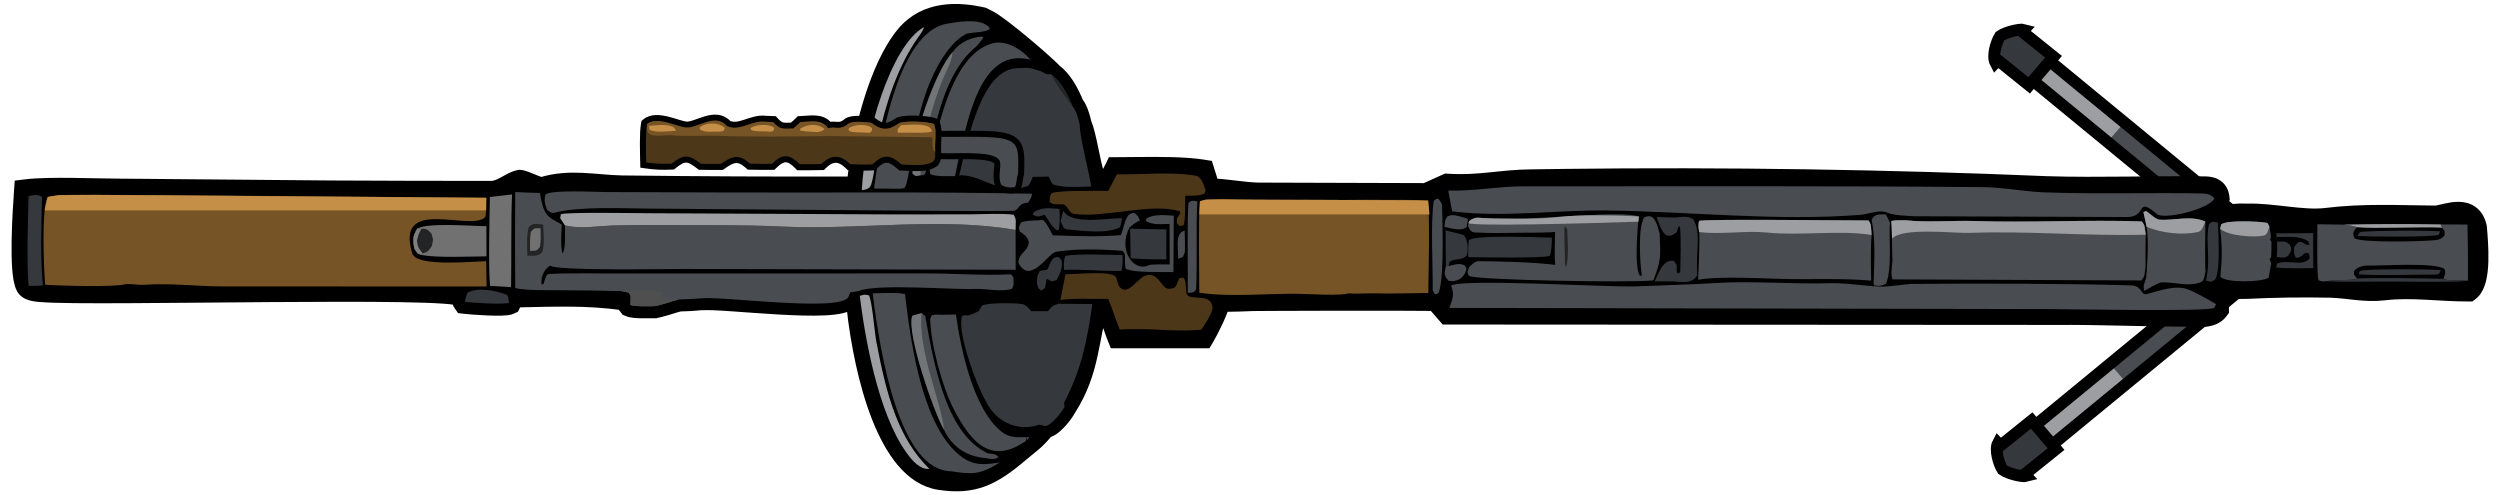 <svg width="212" height="42" viewBox="0 0 212 42" fill="none" xmlns="http://www.w3.org/2000/svg">
<path d="M174.21 5.244L194.648 22.051L193.222 23.715L172.658 6.803" fill="#9C9EA1"/>
<path d="M180.172 10.343L194.228 21.902L192.581 23.824L178.522 12.262" fill="#494D51"/>
<path d="M173.957 5.294L194.394 22.102L192.97 23.763L172.406 6.851" stroke="black" stroke-linejoin="round"/>
<path d="M172.071 7.236L174.138 4.812L171.481 2.676L171.625 2.521C171.351 2.442 170.121 2.692 169.6 3.066C169.254 3.623 168.931 4.786 169.213 5.316L169.418 5.102L172.071 7.236Z" fill="#35383D" stroke="black"/>
<path d="M174.426 37.651L194.863 20.843L193.437 19.179L172.873 36.091" fill="#9C9EA1"/>
<path d="M180.388 32.551L194.444 20.992L192.797 19.07L178.738 30.632" fill="#494D51"/>
<path d="M174.172 37.6L194.61 20.792L193.186 19.131L172.622 36.043" stroke="black" stroke-linejoin="round"/>
<path d="M172.287 35.658L174.353 38.082L171.697 40.218L171.841 40.373C171.566 40.452 170.336 40.202 169.816 39.828C169.47 39.271 169.147 38.108 169.429 37.578L169.633 37.792L172.287 35.658Z" fill="#35383D" stroke="black"/>
<path d="M122.806 27.01L122.574 27.01L122.422 26.835L121.57 25.858C120.496 25.838 116.89 25.833 113.409 25.838C111.526 25.841 109.686 25.847 108.314 25.854C107.629 25.857 107.06 25.86 106.663 25.863C106.465 25.865 106.31 25.867 106.205 25.869C106.177 25.87 106.152 25.871 106.132 25.871L106.052 25.874C105.227 25.912 104.714 25.92 104.322 25.924C104.094 25.926 103.913 25.928 103.738 25.933C103.709 26.03 103.675 26.133 103.637 26.238C103.531 26.525 103.39 26.854 103.241 27.176C102.945 27.817 102.601 28.47 102.418 28.774L102.27 29.021L94.542 29.021L94.413 28.701C94.303 28.427 94.121 27.91 93.947 27.411C93.813 27.026 93.681 26.65 93.582 26.379C93.502 26.351 93.435 26.326 93.37 26.298C93.023 27.612 92.856 28.827 92.559 30.156C92.23 31.629 91.756 33.133 90.719 34.748C90.547 35.077 90.205 35.535 89.855 35.901C89.672 36.09 89.468 36.276 89.265 36.41C89.163 36.477 89.047 36.543 88.922 36.585C88.891 36.596 88.857 36.605 88.821 36.613C87.953 37.66 87.561 37.852 86.704 38.584C85.497 39.617 84.461 40.354 83.35 40.766C82.223 41.183 81.061 41.252 79.625 41.031C78.398 40.843 77.372 40.123 76.525 39.122C75.68 38.123 74.989 36.815 74.424 35.378C73.294 32.503 72.632 29.012 72.308 26.16L72.309 26.16C72.282 25.928 72.259 25.775 72.234 25.672C72.224 25.673 72.212 25.674 72.199 25.676C72.115 25.753 72.023 25.814 71.934 25.86C71.769 25.947 71.578 26.01 71.381 26.058C70.986 26.154 70.488 26.207 69.939 26.235C68.838 26.289 67.438 26.241 66.03 26.16C64.622 26.08 63.176 25.965 61.999 25.885C61.407 25.845 60.883 25.812 60.457 25.797C60.021 25.781 59.721 25.785 59.56 25.805L59.56 25.806C59.437 25.821 58.98 25.848 58.559 25.869C58.212 25.887 57.834 25.901 57.642 25.903C57.401 25.961 56.999 26.092 56.558 26.226C56.337 26.293 56.11 26.358 55.914 26.404C55.76 26.441 55.557 26.481 55.383 26.475L55.382 26.477C55.197 26.476 54.763 26.488 54.375 26.481C54.175 26.477 53.967 26.467 53.781 26.447C53.612 26.429 53.403 26.397 53.236 26.322L53.121 26.271L53.043 26.17C53.024 26.146 52.921 26.014 52.821 25.887C52.798 25.857 52.775 25.826 52.753 25.798C49.828 25.365 46.832 25.499 43.822 25.559C43.819 25.562 43.816 25.566 43.812 25.57C43.788 25.597 43.762 25.634 43.731 25.686L43.624 25.889L43.546 26.048L43.386 26.124C43.251 26.188 43.087 26.213 42.967 26.228C42.828 26.244 42.667 26.253 42.496 26.257C42.154 26.266 41.74 26.257 41.329 26.24C40.509 26.206 39.663 26.138 39.353 26.1L39.13 26.071L39 25.887C38.986 25.867 38.985 25.866 38.972 25.848C38.962 25.834 38.938 25.801 38.916 25.756C38.898 25.72 38.885 25.685 38.882 25.677C38.877 25.663 38.871 25.647 38.861 25.622L38.862 25.621C38.821 25.514 38.79 25.436 38.763 25.372C38.725 25.364 38.676 25.355 38.616 25.345C38.385 25.306 38.044 25.271 37.6 25.24C36.714 25.179 35.464 25.138 33.956 25.113C30.942 25.064 26.925 25.078 22.785 25.108C14.533 25.168 5.742 25.295 3.571 25.112C3.453 25.103 3.133 25.09 2.84 25.031C2.689 25.001 2.516 24.954 2.356 24.875C2.218 24.807 2.059 24.7 1.942 24.531L1.896 24.455C1.781 24.246 1.708 23.979 1.657 23.709C1.605 23.43 1.568 23.105 1.542 22.755C1.491 22.055 1.482 21.22 1.496 20.382C1.524 18.704 1.642 16.972 1.699 16.188L1.729 15.771L2.144 15.719C3.145 15.592 4.671 15.578 6.172 15.595C7.699 15.612 9.191 15.658 10.212 15.659L10.216 15.659L28.107 15.815C32.611 15.837 37.145 15.852 41.65 15.85C41.986 15.85 42.312 15.711 42.7 15.5C42.877 15.404 43.096 15.276 43.292 15.178C43.496 15.075 43.728 14.975 43.977 14.925L44.042 14.912L44.106 14.916C44.293 14.927 44.514 15.005 44.679 15.066C44.862 15.136 45.076 15.226 45.265 15.304C45.463 15.385 45.639 15.454 45.78 15.498C45.843 15.517 45.887 15.527 45.916 15.532C47.128 15.162 48.27 15.117 49.379 15.167C49.939 15.192 50.501 15.242 51.052 15.287C51.607 15.333 52.159 15.375 52.722 15.387C59.259 15.468 65.796 15.497 72.333 15.478C72.556 13.396 73.01 11.017 73.673 8.809C74.382 6.447 75.344 4.225 76.55 2.781C78.446 0.511 81.305 0.665 83.371 1.13L83.434 1.144L83.49 1.172L83.855 1.358C84.141 1.488 84.576 1.789 85.038 2.135C85.536 2.508 86.121 2.976 86.702 3.457C87.713 4.295 88.739 5.195 89.285 5.724L89.503 5.942L89.538 5.98C89.963 6.288 90.324 6.74 90.623 7.218C90.921 7.694 91.177 8.226 91.386 8.736C91.478 8.84 91.546 8.958 91.596 9.053C91.672 9.2 91.739 9.367 91.797 9.529C91.904 9.832 91.991 10.157 92.043 10.389C92.278 10.969 92.454 11.78 92.614 12.55C92.784 13.366 92.939 14.152 93.129 14.737C93.225 15.032 93.316 15.233 93.397 15.349C93.403 15.357 93.411 15.362 93.416 15.368C93.451 15.341 93.504 15.294 93.572 15.212C93.743 15.007 93.957 14.662 94.218 14.126L94.357 13.839L94.677 13.839L96.411 13.825C98.299 13.806 100.53 13.797 102.063 14.047L102.374 14.098L102.468 14.398L102.862 15.648C103.384 15.66 103.987 15.729 104.573 15.799C105.34 15.891 106.097 15.986 106.742 15.994L120.852 16.038L122.522 15.283L122.639 15.231L122.766 15.239C124.094 15.327 125.209 15.24 126.335 15.127C127.455 15.015 128.605 14.874 129.949 14.87L132.676 14.833C146.311 14.672 159.948 14.878 173.579 15.45C175.8 15.52 178.03 15.507 180.27 15.486C182.508 15.464 184.758 15.433 187.001 15.469C187.226 15.473 187.579 15.495 187.896 15.672C188.253 15.872 188.496 16.227 188.549 16.736L188.562 16.858L188.517 16.974C188.349 17.402 188.149 17.715 187.911 17.954C188.091 17.949 188.26 17.937 188.428 17.918C188.984 17.856 189.613 17.733 190.51 17.779C191.599 17.738 192.825 17.896 193.976 18.024C195.161 18.157 196.271 18.259 197.214 18.144C200.44 17.747 203.445 17.919 206.592 17.944C206.833 17.899 207.083 17.831 207.424 17.757C207.754 17.685 208.135 17.617 208.51 17.624C208.888 17.631 209.3 17.715 209.654 17.983C210.014 18.256 210.252 18.669 210.371 19.212L210.379 19.246L210.381 19.28C210.434 19.935 210.537 21.088 210.503 22.171C210.486 22.712 210.434 23.259 210.315 23.73C210.216 24.126 210.052 24.54 209.759 24.831L209.625 24.948L209.489 25.053L209.318 25.054C208.122 25.059 206.891 24.965 205.709 24.906C204.514 24.847 203.349 24.823 202.219 24.956C201.356 25.058 200.585 25.012 199.848 24.938C199.098 24.862 198.419 24.764 197.658 24.736C195.27 24.686 192.882 24.719 190.495 24.836L190.488 24.837C189.514 24.871 188.831 24.765 188.267 24.733C188.124 24.726 187.98 24.721 187.83 24.724C188.05 24.929 188.247 25.199 188.437 25.557L188.495 25.665L188.497 25.788L188.504 26.19L188.507 26.36L188.405 26.499C188.02 27.023 187.406 27.168 186.924 27.21C186.691 27.23 186.435 27.229 186.206 27.222L185.654 27.201C181.816 27.186 178.083 27.017 174.277 27.043L174.273 27.043L122.806 27.01Z" fill="black" stroke="black" stroke-width="1.02"/>
<path d="M80.579 1.968C81.579 1.782 82.536 1.742 83.124 1.894C83.712 2.047 83.956 2.406 83.956 2.406C83.608 2.822 82.287 2.686 81.882 2.9C80.47 3.648 79.272 5.778 78.591 7.663C78.234 8.668 77.935 9.721 77.698 10.808C77.564 11.412 77 15.691 76.73 15.907C76.57 16.034 76.124 16.006 75.936 16.005L74.12 15.984C74.796 10.72 76.493 2.326 80.579 1.968Z" fill="#494D51"/>
<path d="M78.146 26.554C78.194 26.578 78.46 26.793 78.466 26.829C79.287 31.593 80.4 36.837 83.76 38.444C84.163 38.507 84.388 38.44 84.686 38.774C84.277 39.004 84.014 38.918 83.589 38.85C82.296 38.736 80.855 38.161 80.046 36.437C79.275 35.155 76.842 28.285 77.356 26.785C77.62 26.702 77.878 26.621 78.146 26.554Z" fill="#494D51"/>
<path d="M86.123 19.501L86.129 22.873L57.935 22.807C56.697 22.802 47.251 22.987 46.661 22.53C46.237 22.726 45.826 23.407 45.921 24.117L46.084 24.096C46.2 23.759 46.307 23.246 46.522 23.234C48.721 23.12 51.302 23.221 53.465 23.188L78.481 23.187C80.729 23.169 83.567 23.392 85.718 23.259L85.925 23.492C85.95 24.133 86.014 24.058 85.823 24.489C84.912 24.786 83.603 24.464 82.738 24.5C80.747 24.583 74.443 24.037 72.845 24.669C72.554 24.739 72.409 24.768 72.115 24.774L71.941 25.199C71.195 26.479 61.15 25.092 59.496 25.299C59.298 25.324 57.767 25.404 57.568 25.396C57.049 25.512 55.727 26.002 55.383 25.967C54.957 25.966 53.794 26.013 53.445 25.857C53.475 25.176 53.551 25.206 53.339 24.822L52.706 24.688C50.9 24.641 49.094 24.615 47.29 24.61C46.346 24.604 44.572 24.644 43.691 24.425C43.668 21.711 43.668 18.997 43.692 16.283C44.378 16.311 45.097 16.358 45.78 16.364C46.122 18.352 46.42 18.362 47.636 19.039C47.606 19.827 47.515 20.794 47.699 21.502C47.984 21.187 47.911 19.672 47.904 19.114C49.248 19.43 50.496 19.186 51.855 19.126C53.271 19.081 54.687 19.067 56.103 19.085C59.526 19.1 62.993 19.055 66.413 19.216C72.811 19.518 79.778 18.388 86.123 19.501Z" fill="#494D51"/>
<path d="M57.568 25.396C57.049 25.512 55.727 26.002 55.383 25.967C54.957 25.967 53.794 26.013 53.445 25.857C53.475 25.176 53.551 25.206 53.339 24.822L52.706 24.688C53.726 24.63 55.162 24.534 56.153 24.777L56.261 24.791C56.141 24.875 56.132 24.941 56.06 25.116C56.291 25.443 57.201 25.382 57.568 25.396Z" fill="#4F4F4F"/>
<path d="M46.062 19.05C46.089 19.711 46.205 20.904 45.963 21.398C45.633 21.78 45.143 21.681 44.716 21.676C44.71 20.991 44.623 19.714 44.87 19.227C45.21 18.861 45.638 19 46.062 19.05Z" fill="#232425"/>
<path d="M45.837 19.35C45.854 19.996 45.877 20.316 45.787 20.944C45.439 21.356 45.47 21.228 44.955 21.283C44.939 20.628 44.917 20.31 45.012 19.674C45.346 19.255 45.316 19.389 45.837 19.35Z" fill="#717171"/>
<path d="M92.54 15.817C91.555 15.825 90.298 15.966 89.33 15.654C89.222 15.619 89.004 15.141 88.931 14.978L87.586 15.003C87.225 15.764 87.36 15.718 86.827 15.874C84.727 16.49 83.178 14.783 81.346 14.866C82.138 11.417 83.293 5.951 86.211 5.784C87.154 5.773 87.007 5.647 88.031 5.965C88.369 5.999 88.651 6.397 89.121 6.281L89.188 6.355C89.926 6.86 90.537 7.982 90.953 9.026C91.211 9.228 91.463 10.114 91.556 10.547C91.565 11.614 92.311 14.416 92.54 15.817Z" fill="#35383D"/>
<path d="M89.188 6.355C89.926 6.86 90.537 7.982 90.953 9.026C90.636 8.663 89.317 6.845 89.188 6.355Z" fill="#232425"/>
<path d="M90.353 23.25C91.169 23.295 94.055 22.916 94.603 23.46C94.711 23.569 94.776 24.14 94.951 24.345C95.65 25.158 96.516 23.511 97.166 23.36C97.968 23.175 98.15 23.651 98.725 24.297C98.944 24.543 99.219 24.507 99.47 24.441C99.781 24.358 99.824 23.982 99.997 23.593L100.314 23.531C100.733 23.849 100.413 24.887 100.764 25.093C101.354 25.439 102.794 24.886 102.824 26.173C102.637 26.867 102.229 27.406 101.88 27.946C99.523 28.202 97.455 27.759 94.951 27.946C94.603 27.104 94.305 26.105 93.973 25.343L92.901 25.344L92.572 25.343C91.761 25.318 90.745 25.337 89.92 25.433L90.353 23.25Z" fill="#4D3719"/>
<path d="M47.904 19.114C47.769 18.913 47.636 18.71 47.503 18.505L47.561 18.169C47.854 17.972 54.31 18.081 55.004 18.081L75.855 18.182L82.323 18.175C83.345 18.169 85.024 18.071 85.963 18.212C86.219 18.675 86.129 18.748 86.123 19.501C79.778 18.388 72.811 19.518 66.413 19.217C62.993 19.055 59.526 19.101 56.103 19.085C54.687 19.067 53.272 19.081 51.855 19.126C50.496 19.186 49.248 19.43 47.904 19.114Z" fill="#9C9EA1"/>
<path d="M43.167 25.663C42.741 25.865 39.998 25.665 39.416 25.593C39.48 25.277 39.531 25.134 39.626 24.843C40.497 24.304 42.096 24.646 43.004 25.01C43.122 25.254 43.121 25.358 43.167 25.663Z" fill="#35383D"/>
<path d="M41.228 22.149L41.261 24.293L18.984 24.287C16.647 24.297 14.525 23.984 12.197 24.151C11.68 24.188 11.11 24.033 10.599 24.105C9.771 24.367 4.857 24.228 3.83 24.145C3.824 24.064 3.818 23.984 3.812 23.904C3.712 22.518 3.512 17.736 4.035 16.72C4.836 16.463 6.762 16.523 7.656 16.525L13.479 16.539L41.243 16.77C41.244 17.012 41.237 18.312 41.14 18.414C39.918 19.684 33.463 16.567 34.962 21.496C35.321 22.677 40.286 22.151 41.228 22.149Z" fill="#775426"/>
<path d="M121.115 17.007C121.249 19.855 121.144 22.02 121.123 24.843C119.58 24.855 117.892 24.924 116.361 24.872C115.738 24.881 114.963 24.923 114.353 24.876C113.686 25.104 111.016 24.931 110.17 24.916C107.605 24.869 104.181 25.222 101.699 24.815C101.694 23.162 101.618 18.511 101.755 17.1C102.116 16.87 102.493 16.901 102.883 16.889L103.682 16.867C106.342 17.006 109.207 16.936 111.884 16.941L113.944 16.954L115.984 16.939L117.125 16.946C118.401 16.961 119.854 16.924 121.115 17.007Z" fill="#775426"/>
<path d="M187.924 25.792L187.764 26.109C187.177 26.45 175.226 26.205 173.609 26.21L122.912 26.11C123.187 25.263 123.35 25.039 123.058 24.22C123.968 23.603 136.591 24.381 138.766 24.285C140.326 24.216 143.575 24.127 145.457 24.002C148.394 23.806 152.085 24.109 155.116 24.018C156.558 23.975 157.978 24.246 159.396 24.302C160.305 24.338 161.426 24.077 162.393 24.072C168.494 24.042 174.597 24.029 180.696 24.199C181.705 24.226 181.515 25.075 182.031 24.942C183.019 24.689 184.181 24.246 185.216 24.444C185.814 24.559 187.311 25.43 187.924 25.792Z" fill="#494D51"/>
<path d="M122.812 16.164C125.007 16.212 127.06 15.801 129.159 15.802C142.138 15.805 155.12 15.756 168.099 15.868C170.017 15.884 171.979 16.315 173.901 16.329C178.209 16.467 182.51 16.322 186.815 16.407C187.138 16.415 187.544 16.497 187.777 16.84C187.267 17.771 183.484 18.652 182.903 18.152C181.098 16.6 182.126 18.407 180.383 18.404L162.307 18.337C161.625 18.29 160.515 18.284 159.9 17.977C159.245 17.789 158.446 18.167 157.75 18.221C150.606 18.767 143.47 17.944 136.339 17.849C131.93 17.791 127.609 18.466 123.143 17.924L122.812 16.164Z" fill="#494D51"/>
<path d="M181.96 19.901C181.938 20.837 181.93 21.64 181.946 22.576C181.83 23.351 181.916 23.358 181.598 23.782L160.49 23.692C160.298 23.233 160.43 22.785 160.483 22.101C160.448 21.706 160.45 20.689 160.443 20.245L160.41 19.22L160.378 18.744C160.72 18.649 161.305 18.68 161.669 18.68C163.181 18.872 165.763 18.687 167.367 18.74C172.071 18.896 176.928 18.619 181.62 18.775C181.916 19.12 181.844 19.197 181.96 19.901Z" fill="#494D51"/>
<path d="M161.669 18.68C163.181 18.872 165.763 18.687 167.367 18.74C172.071 18.896 176.928 18.619 181.62 18.775C181.916 19.12 181.844 19.197 181.96 19.901C177.03 20.036 171.972 19.564 167.03 19.75C165.744 19.798 161.293 19.253 160.443 20.245L160.41 19.22L160.378 18.744C160.72 18.649 161.305 18.68 161.669 18.68Z" fill="#9C9EA1"/>
<path d="M158.712 19.927C158.609 21.05 158.658 22.63 158.672 23.797C156.39 23.583 153.537 23.707 151.202 23.655C149.298 23.612 145.81 23.398 144.007 23.721C144.043 22.651 144.146 20.679 144.094 19.678C144.017 19.242 144.006 19.182 144.072 18.736C144.401 18.549 156.814 18.703 158.443 18.695C158.711 19.01 158.652 19.282 158.712 19.927Z" fill="#494D51"/>
<path d="M144.094 19.678C144.017 19.242 144.006 19.182 144.072 18.736C144.401 18.549 156.814 18.703 158.443 18.695C158.711 19.01 158.652 19.282 158.712 19.927C156.071 19.488 152.623 20.009 149.877 19.722C148.021 19.529 146.054 19.913 144.094 19.678Z" fill="#9C9EA1"/>
<path d="M140.739 19.808C140.821 21.864 140.866 22.035 140.2 23.776C138.542 23.987 125.187 23.763 124.594 23.4C124.497 23.341 124.479 23.18 124.437 23.038L124.577 22.665C124.785 22.439 125.115 22.143 125.364 22.146C127.469 22.173 129.815 22.219 131.891 22.46C131.8 21.73 131.856 20.456 131.874 19.666C131.394 19.729 130.651 19.715 130.15 19.73C128.604 19.716 127.001 19.806 125.451 19.726C124.982 19.701 124.696 19.798 124.487 19.128C124.557 18.783 124.504 18.836 124.677 18.662C124.822 18.515 125.208 18.411 125.359 18.436C126.445 18.617 127.922 18.5 128.914 18.527C130.608 18.573 137.711 17.847 138.948 18.359C138.877 19.426 138.564 22.586 139.056 23.375L139.231 23.377C139.058 22.306 138.887 19.211 139.433 18.435C140.263 18.055 140.462 18.822 140.739 19.808Z" fill="#494D51"/>
<path d="M132.898 19.416C132.934 20.13 133.064 22.11 132.788 22.643L132.713 22.394C132.715 21.272 132.615 20.307 132.683 19.169L132.898 19.416Z" fill="#232425"/>
<path d="M87.529 16.428C87.441 16.822 87.371 16.898 87.184 17.177C86.912 17.218 86.641 17.243 86.432 17.509C86.268 17.718 86.135 17.881 85.92 17.883C82.679 17.913 79.363 17.877 76.13 17.854L55.123 17.689C52.898 17.685 49.207 17.466 46.963 18.047C46.771 18.097 46.629 17.95 46.422 17.835C46.219 17.351 46.111 17.007 46.251 16.497C46.756 16.072 50.494 16.284 51.397 16.286L61.61 16.321C70.224 16.354 78.922 16.25 87.529 16.428Z" fill="#494D51"/>
<path d="M84.768 39.223C83.083 40.29 82.411 40.226 80.676 39.966C76.302 39.919 74.661 30.225 74.003 24.876C74.57 24.867 76.284 24.783 76.75 24.944C77.292 29.831 78.402 36.426 81.553 38.745C82.646 39.55 83.609 39.385 84.768 39.223Z" fill="#494D51"/>
<path d="M102.241 16.134L102.167 16.383C101.869 16.637 100.907 16.589 100.507 16.599C100.498 17.154 100.536 18.756 100.359 19.114C99.949 19.169 100.074 19.248 99.795 18.898C99.806 18.387 99.787 18.557 100.089 18.113L100.05 17.917C97.663 17.171 93.641 18.5 91.109 18.142C90.593 18.069 90.596 17.427 90.142 17.329C89.822 17.322 89.235 17.391 89.008 17.11C89.049 16.558 88.991 16.726 89.19 16.367C90.07 16.117 92.977 16.197 93.97 16.193C94.192 15.82 94.494 15.196 94.708 14.783C96.866 14.821 99.184 14.543 101.34 14.889C101.873 14.975 102 15.487 102.241 16.134Z" fill="#4D3719"/>
<path d="M81.059 26.669C81.558 30.192 82.671 34.676 84.799 36.501C85.66 37.239 86.353 37.049 87.28 37.07L87.097 37.322L87.012 37.038L87.016 37.382C84.269 39.27 82.537 38.002 80.796 34.539C79.936 32.824 78.926 29.248 78.881 27.044L79.017 26.729L79.36 26.675C79.86 26.713 80.544 26.675 81.059 26.669Z" fill="#494D51"/>
<path d="M87.377 5.061C83.161 4.002 82.048 9.827 80.986 14.932C80.47 14.931 79.303 14.996 78.874 14.759L78.841 14.437C79.54 10.095 80.966 4.463 84.232 3.659C85.254 3.408 86.571 4.093 87.377 5.061Z" fill="#494D51"/>
<path d="M187.015 18.789C187.008 19.331 186.969 22.609 187.03 22.993C186.95 23.358 186.914 23.785 186.69 23.892C185.665 24.38 184.313 23.886 183.279 23.944C183.065 23.956 182.05 24.545 181.833 24.669C181.725 24.162 181.809 24.189 182.001 23.543C182.1 22.25 182.226 20.506 182.032 19.232L181.761 17.986L181.994 17.891C182.339 18.13 182.811 18.615 183.148 18.634C184.382 18.704 185.82 18.242 187.015 18.789Z" fill="#494D51"/>
<path d="M187.016 18.789C186.805 19.259 186.733 19.6 186.346 19.683C185.038 19.963 183.282 19.759 182.033 19.232L181.761 17.986L181.994 17.891C182.339 18.13 182.811 18.615 183.149 18.634C184.383 18.704 185.821 18.242 187.016 18.789Z" fill="#9C9EA1"/>
<path d="M99.536 18.285L99.507 23.075C98.646 23.045 96.093 23.159 95.452 22.777C95.375 22.341 95.394 22.018 95.4 21.569C95.352 21.49 95.293 21.393 95.222 21.277C93.408 21.124 91.363 21.074 89.564 21.347C88.88 21.451 87.347 24.243 86.355 22.267C86.481 21.272 87.149 21.448 87.246 20.488C87.019 19.923 86.883 19.948 86.465 19.623L86.401 19.285L86.546 18.911C86.888 18.642 87.863 18.739 88.415 18.646C88.698 18.768 89.043 19.538 89.278 19.956C91.156 20.015 93.194 20.101 95.058 19.935C95.405 18.967 95.457 18.026 96.2 18.06C96.51 18.353 96.49 18.245 96.655 18.688C96.276 18.89 96.133 18.991 95.781 19.289C94.782 21.165 96.102 23.145 97.451 22.475C97.593 22.405 98.936 22.425 99.191 22.419L99.181 18.986C98.548 18.999 97.725 19.111 97.162 18.73L97.241 18.504C97.915 18.134 98.806 18.256 99.536 18.285Z" fill="#494D51"/>
<path d="M192.617 20.486C192.615 20.898 192.62 21.406 192.596 21.806L192.468 21.961L192.604 22.359L192.534 22.683L192.489 22.949L192.382 23.547C191.904 23.927 188.687 24.014 188.292 23.459C188.424 22.074 188.465 20.767 188.265 19.394L188.356 19.032C188.801 18.639 191.561 18.776 192.194 18.886C192.339 18.911 192.331 18.997 192.449 19.236L192.541 19.788L192.576 20.098L192.506 20.341L192.617 20.486Z" fill="#494D51"/>
<path d="M188.266 19.394L188.356 19.032C188.801 18.639 191.562 18.776 192.194 18.886C192.339 18.911 192.331 18.997 192.449 19.236C192.294 19.636 192.265 19.904 191.978 19.973C191.181 20.162 188.91 20.008 188.266 19.394Z" fill="#9C9EA1"/>
<path d="M78.146 26.554C77.814 29.739 79.865 34.207 80.046 36.437C79.275 35.154 76.842 28.283 77.356 26.784C77.62 26.702 77.878 26.621 78.146 26.554Z" fill="#9C9EA1" fill-opacity="0.5"/>
<path d="M41.243 19.179L41.256 21.738C39.837 21.752 37.148 21.872 35.803 21.636C35.324 21.45 35.479 21.598 35.133 21.073C34.986 20.264 35.005 19.989 35.401 19.37C36.372 18.863 39.976 19.17 41.243 19.179Z" fill="#717171"/>
<path d="M35.724 19.411C36.127 19.36 36.293 19.468 36.595 19.823C36.76 20.452 36.752 20.192 36.622 20.855C36.33 21.332 36.255 21.357 35.834 21.491L35.802 21.637C35.323 21.45 35.479 21.598 35.133 21.073C34.986 20.264 35.005 19.989 35.401 19.37L35.724 19.411Z" fill="#232425"/>
<path d="M35.834 21.491L35.802 21.637C35.323 21.45 35.479 21.598 35.133 21.073C34.986 20.264 35.005 19.989 35.401 19.37L35.724 19.411C35.502 19.837 35.473 19.902 35.357 20.419C35.473 21.109 35.449 20.914 35.834 21.491Z" fill="#7F7F7E"/>
<path d="M80.801 4.405C81.418 3.504 82.475 3.147 83.3 3.098L83.378 3.201C83.2 3.452 82.945 3.809 82.737 3.983C80.105 6.176 79.255 10.497 78.479 14.649C78.433 14.899 78.172 14.865 78.058 14.866C77.654 14.915 77.713 14.999 77.395 14.752C77.091 12.188 79.392 5.832 80.801 4.405Z" fill="#494D51"/>
<path d="M80.801 4.405C80.705 4.947 80.6 5.306 80.383 5.751C79.321 7.937 78.073 12.057 78.058 14.866C77.653 14.915 77.713 14.999 77.395 14.752C77.091 12.188 79.392 5.832 80.801 4.405Z" fill="#9C9EA1" fill-opacity="0.5"/>
<path d="M43.423 16.486C43.322 18.575 43.384 22.056 43.338 24.349L41.554 24.245C41.401 22.444 41.513 18.668 41.539 16.705L43.423 16.486Z" fill="#717171"/>
<path d="M131.597 20.155C131.583 20.744 131.6 21.166 131.42 21.69C130.893 21.926 125.456 21.812 124.509 21.806C124.491 21.198 124.494 20.989 124.549 20.388C124.924 19.874 130.65 20.142 131.597 20.155Z" fill="#35383D"/>
<path d="M78.808 39.756C78.297 39.844 77.709 39.413 77.311 38.951C74.763 35.995 73.48 29.673 72.909 25.089C73.264 24.987 73.343 24.948 73.698 25.052C73.981 25.736 74.146 28.083 74.321 29.012C75.178 33.561 76.184 37.19 78.808 39.756Z" fill="#9C9EA1"/>
<path d="M78.357 2.294C78.223 2.734 78.008 2.944 77.784 3.27C76.174 5.602 75.111 8.672 74.442 11.9C74.19 13.111 74.242 14.483 73.886 15.617C73.741 16.079 73.369 16.058 73.08 16.137C73.286 11.672 75.499 3.881 78.357 2.294Z" fill="#9C9EA1"/>
<path d="M196.152 19.772L196.166 22.744C195.264 22.736 193.88 22.785 193.019 22.683L193.09 22.359L192.954 21.961L193.082 21.806C193.106 21.406 193.1 20.898 193.102 20.486L192.992 20.341L193.061 20.098L193.026 19.788L196.152 19.772Z" fill="#35383D"/>
<path d="M193.061 20.097C193.854 20.093 195.067 19.968 195.744 20.469L195.855 20.752C195.328 20.924 195.153 19.97 194.535 20.976C194.543 21.568 194.492 21.39 194.689 21.859C195.281 21.902 195.359 21.237 195.799 21.506L195.869 21.886C195.342 22.665 193.974 21.954 193.09 22.358L192.954 21.961L193.082 21.805C193.106 21.406 193.1 20.898 193.102 20.486L192.992 20.341L193.061 20.097Z" fill="black"/>
<path d="M193.102 20.486C193.663 20.503 193.759 20.375 194.205 20.784L194.313 21.153C194.016 22.023 193.661 21.838 193.082 21.805C193.106 21.406 193.1 20.898 193.102 20.486Z" fill="#35383D"/>
<path d="M3.635 24.193C3.475 24.249 2.64 24.239 2.421 24.242C2.257 21.854 2.367 19.074 2.421 16.641C2.793 16.545 3.255 16.436 3.566 16.722C3.505 19.361 3.406 21.577 3.635 24.193Z" fill="#35383D"/>
<path d="M159.926 24.074C160.497 22.773 160.132 19.716 160.276 18.931C160.17 18.687 160.049 18.357 159.904 18.186C159.475 18.19 158.973 18.075 158.716 18.64C159.051 20.307 158.945 22.14 158.881 23.964L158.91 24.194C159.38 24.279 159.463 24.255 159.926 24.074Z" fill="#494D51"/>
<path d="M98.911 19.457L98.9 21.989C97.894 22.006 96.889 21.979 95.885 21.907L95.835 19.394L98.911 19.457Z" fill="#35383D"/>
<path d="M122.287 17.356C122.306 18.82 122.496 23.369 122.02 24.761C121.958 24.943 121.81 24.924 121.667 24.954L121.491 24.611C121.521 22.522 121.302 19.055 121.574 17.065C121.588 16.961 121.805 16.877 121.9 16.825C122.099 16.937 122.154 17.098 122.287 17.356Z" fill="#494D51"/>
<path d="M95.19 21.634C95.201 22.205 95.226 22.455 95.086 22.979C93.46 22.994 91.909 22.832 90.225 22.883C90.219 22.423 90.186 22.083 90.34 21.694C91.545 21.491 93.899 21.619 95.19 21.634Z" fill="#35383D"/>
<path d="M101.539 17.076C101.399 19.429 101.552 22.076 101.429 24.536C101.213 24.889 101.13 24.781 100.722 24.841C100.753 22.984 100.653 18.6 100.785 17.207C101.088 16.929 101.118 17.041 101.539 17.076Z" fill="#494D51"/>
<path d="M95.148 18.501C95.105 18.732 95.045 19.252 94.922 19.307C93.715 19.858 91.806 19.567 90.528 19.458C90.151 19.425 90.114 19.135 89.939 18.748C90.003 18.43 90.082 18.176 90.169 17.874C90.825 19.099 94.01 18.495 95.148 18.501Z" fill="#35383D"/>
<path d="M188.091 18.88C188.103 20.105 188.322 22.846 187.846 23.705C187.436 23.973 187.554 23.894 187.067 23.794C187.503 21.864 186.988 20.534 187.32 19.014C187.636 18.702 187.629 18.823 188.091 18.88Z" fill="#35383D"/>
<path d="M122.587 19.529C123.108 19.688 123.598 19.761 124.151 19.943C124.475 20.429 124.52 20.986 124.4 21.641C124.009 22.103 123.578 21.863 122.936 22.18L122.842 22.562L122.607 22.566L122.587 19.529Z" fill="#35383D"/>
<path d="M89.849 17.716C89.861 18.3 89.896 18.886 89.802 19.451L89.63 19.54C89.024 19.068 89.066 18.855 88.575 18.211L88.394 18.275C88.037 18.377 87.858 18.418 87.566 18.153L87.687 17.962C88.463 17.549 89.04 17.658 89.849 17.716Z" fill="#35383D"/>
<path d="M122.842 22.562C123.321 22.453 123.826 22.251 124.259 22.545L124.36 22.808C124.147 23.707 123.374 23.948 122.823 23.799C122.469 23.365 122.457 23.347 122.606 22.566L122.842 22.562Z" fill="#494D51"/>
<path d="M124.486 18.565L124.363 19.258C123.909 19.651 123.032 19.346 122.486 19.235C122.577 18.589 122.495 18.714 122.771 18.331C123.262 18.105 123.955 18.405 124.486 18.565Z" fill="#494D51"/>
<path d="M100.458 19.542C100.477 20.182 100.498 20.725 100.475 21.37C100.268 21.912 100.371 21.751 99.914 21.948C99.899 20.761 99.65 19.816 100.458 19.542Z" fill="#494D51"/>
<path d="M142.111 18.443C142.622 18.403 143.169 18.27 143.613 18.619C144.279 19.793 143.778 21.341 143.931 23.345L143.836 23.479C143.344 24.098 142.553 23.893 141.937 23.861L140.321 23.86C140.728 22.93 141.132 21.921 141.977 22.141C142.182 22.49 142.196 22.457 142.191 22.714L142.188 23.093C142.359 23.2 142.286 23.188 142.487 23.082C142.506 21.99 142.568 20.302 142.466 19.271L142.364 19.157L142.166 19.715C141.197 20.434 140.938 19.664 140.475 18.409L142.111 18.443Z" fill="#35383D"/>
<path d="M89.368 21.87C89.835 21.759 89.676 21.692 90.02 22.069C90.139 22.663 89.859 23.342 89.593 23.74C89.103 23.917 89.284 23.905 88.769 23.635L88.611 24.43L88.313 24.646C87.977 24.391 88.08 24.543 87.92 23.988C87.98 23.273 87.909 23.519 88.187 22.967L88.792 22.87C89.021 22.568 88.959 22.285 89.368 21.87Z" fill="#35383D"/>
<path d="M83.249 25.935C83.632 25.654 86.062 25.683 86.568 25.773C86.852 25.784 87.102 25.936 87.45 26.389H88.864C89.29 25.834 89.344 25.935 89.75 25.757L92.632 25.784C92.134 29.231 91.654 31.414 90.231 34.147L90.278 34.49C90.005 35.033 89.009 36.224 88.569 36.12L88.139 36.005C86.6 36.568 84.574 36.06 83.574 33.968C82.89 32.85 81.133 28.219 81.579 26.798C81.799 26.73 81.847 26.694 82.062 26.759C82.35 26.697 82.716 26.516 83.002 26.389L83.249 25.935Z" fill="#35383D"/>
<path d="M132.166 18.401C134.104 18.166 137.517 18.273 138.981 18.356L138.943 18.797C134.337 18.953 125.007 19.198 124.534 18.926C124.534 18.647 125.004 18.505 125.239 18.469C126.74 18.545 130.228 18.637 132.166 18.401Z" fill="#9C9EA1"/>
<path d="M206.96 19.031C204.419 18.984 201.31 18.984 198.769 19.051L196.515 19.015C196.525 19.733 196.44 23.26 196.613 23.762C196.909 23.9 197.024 23.87 197.351 23.838C199.321 23.919 201.789 23.834 203.812 23.866C205.13 23.886 208.095 23.922 209.284 23.807C209.295 22.218 209.281 20.629 209.241 19.04L206.96 19.031Z" fill="#494D51"/>
<path d="M206.961 19.031C204.419 18.984 201.311 18.983 198.77 19.051C199.018 19.085 199.667 19.152 199.849 19.266C199.559 19.635 199.461 19.798 199.677 20.213C200.304 20.605 205.54 20.486 206.592 20.355C206.939 20.311 207.07 20.188 207.294 19.979C207.323 19.531 207.361 19.697 207.086 19.308L206.961 19.031Z" fill="#020101"/>
<path d="M206.961 19.031C204.419 18.984 201.31 18.984 198.77 19.051C199.017 19.085 199.666 19.153 199.849 19.266C201.341 19.418 205.179 19.216 207.086 19.308L206.961 19.031Z" fill="#9C9EA1"/>
<path d="M206.925 19.616C205.279 19.527 201.965 19.538 200.253 19.656C200.066 19.669 200.016 19.845 199.913 20.014C200.826 20.073 206.249 20.121 206.806 19.912L206.925 19.616Z" fill="#35383D"/>
<path d="M207.208 23.649C207.318 23.32 207.44 23.102 207.277 22.794C206.435 22.235 202.028 22.543 200.807 22.519C200.338 22.51 199.916 22.653 199.625 22.97C199.62 23.396 199.585 23.243 199.881 23.62C199.485 23.834 198.091 23.673 197.351 23.838C199.321 23.919 201.789 23.834 203.812 23.866C205.13 23.886 208.095 23.922 209.284 23.807C208.682 23.717 207.557 23.858 207.208 23.649Z" fill="#020101"/>
<path d="M207.208 23.649C206.259 23.598 200.684 23.541 199.881 23.62C199.485 23.834 198.091 23.673 197.351 23.838C199.321 23.919 201.789 23.834 203.812 23.866C205.13 23.886 208.095 23.922 209.284 23.807C208.682 23.717 207.557 23.858 207.208 23.649Z" fill="#35383D"/>
<path d="M206.977 22.913C206.156 22.813 200.637 22.782 200.114 22.98L200.023 23.27C202.043 23.39 204.396 23.276 206.442 23.287C206.825 23.289 206.888 23.174 206.977 22.913Z" fill="#35383D"/>
<path d="M83.362 11.357C84.147 11.372 84.751 11.421 85.21 11.531C85.672 11.642 86.015 11.821 86.244 12.116C86.471 12.406 86.558 12.773 86.591 13.193C86.624 13.611 86.606 14.126 86.589 14.729L86.588 14.77L86.573 14.808C86.516 14.969 86.489 15.167 86.455 15.389C86.439 15.494 86.421 15.604 86.396 15.705C86.371 15.802 86.333 15.912 86.267 16.005L86.216 16.076L86.132 16.1C85.928 16.16 85.674 16.165 85.443 16.131C85.213 16.099 84.964 16.023 84.784 15.891L84.745 15.863L84.72 15.823L84.648 15.709L84.633 15.685L84.623 15.66C84.46 15.217 84.51 14.742 84.544 14.385C84.562 14.196 84.576 14.043 84.57 13.916C84.563 13.789 84.537 13.725 84.508 13.69V13.689C84.457 13.626 84.366 13.562 84.224 13.502C84.083 13.442 83.905 13.393 83.696 13.355C83.275 13.279 82.757 13.251 82.214 13.243C81.671 13.235 81.119 13.248 80.624 13.252C80.14 13.255 79.697 13.251 79.402 13.203L79.393 13.089H79.063L79.048 12.85C79.025 12.472 79.06 11.956 79.072 11.597L79.079 11.349L79.328 11.351C80.648 11.363 82.028 11.331 83.362 11.357Z" fill="#494D51" stroke="black" stroke-width="0.51"/>
<path d="M59.821 10.114C60.146 10.018 60.499 9.946 60.845 9.985C61.183 10.023 61.502 10.168 61.773 10.467C62.175 10.665 62.604 10.581 63.134 10.412C63.392 10.329 63.685 10.224 63.97 10.152C64.26 10.079 64.571 10.033 64.89 10.071L65.2 10.086C65.334 10.09 65.482 10.094 65.564 10.098L65.671 10.103L65.741 10.182C66.025 10.5 66.198 10.597 66.371 10.635C66.466 10.657 66.574 10.663 66.722 10.662C66.795 10.661 66.875 10.659 66.966 10.656C67.029 10.654 67.098 10.651 67.171 10.649C67.361 10.489 67.522 10.354 67.686 10.18L67.759 10.104L67.863 10.1C68.077 10.093 68.288 10.073 68.517 10.057C68.739 10.042 68.971 10.032 69.195 10.05C69.606 10.085 70.009 10.218 70.314 10.592C70.619 10.544 70.889 10.589 71.061 10.591C71.174 10.591 71.278 10.58 71.39 10.54C71.502 10.499 71.636 10.423 71.802 10.278L71.827 10.255L71.858 10.24C72.157 10.094 72.557 10.07 72.915 10.079C73.099 10.083 73.284 10.097 73.457 10.113L73.92 10.161L73.994 10.168L74.052 10.214C74.433 10.516 74.734 10.651 75.015 10.667C75.292 10.682 75.598 10.581 75.998 10.304C76.08 10.232 76.184 10.191 76.268 10.166C76.379 10.132 76.511 10.109 76.651 10.092C76.933 10.059 77.279 10.05 77.623 10.058C77.968 10.066 78.319 10.091 78.613 10.13C78.76 10.149 78.897 10.172 79.013 10.198C79.123 10.223 79.233 10.255 79.316 10.3L79.388 10.338L79.424 10.408C79.529 10.612 79.564 10.83 79.576 11.03C79.587 11.219 79.578 11.44 79.58 11.602V11.614C79.566 12.001 79.536 12.473 79.559 12.818L79.561 12.836L79.559 12.853C79.554 12.917 79.556 12.974 79.56 13.035C79.563 13.092 79.568 13.167 79.565 13.243C79.56 13.415 79.513 13.588 79.375 13.81L79.349 13.853L79.309 13.883C78.913 14.167 78.387 14.24 77.893 14.252C77.641 14.258 77.384 14.248 77.141 14.236C76.894 14.224 76.665 14.211 76.454 14.208L76.357 14.206L76.286 14.141C75.833 13.731 75.499 13.554 75.206 13.545C74.924 13.535 74.603 13.681 74.172 14.12L74.103 14.191L74.004 14.196C73.335 14.232 72.741 14.202 72.092 14.177L71.993 14.174L71.923 14.104C71.528 13.715 71.186 13.553 70.878 13.55C70.571 13.546 70.231 13.7 69.836 14.092L69.765 14.163L69.665 14.167C69.363 14.177 69.05 14.18 68.738 14.181H67.708L67.633 14.104C67.22 13.678 66.914 13.512 66.647 13.506C66.382 13.499 66.069 13.647 65.639 14.073L65.567 14.144L65.466 14.147C64.864 14.162 64.201 14.143 63.607 14.136L63.516 14.135L63.445 14.075L63.377 14.017L63.259 13.922L63.257 13.921C62.868 13.601 62.573 13.536 62.302 13.581C62.005 13.63 61.693 13.816 61.284 14.107L61.221 14.152L61.143 14.154C60.596 14.168 59.969 14.148 59.432 14.144H59.344L59.275 14.089C58.781 13.699 58.473 13.541 58.197 13.534C57.928 13.527 57.621 13.665 57.129 14.07L57.063 14.124L56.978 14.128C56.156 14.164 55.577 14.145 54.764 14.027L54.55 13.996L54.545 13.78C54.536 13.367 54.517 12.742 54.518 12.127C54.518 11.517 54.538 10.891 54.615 10.48L54.632 10.392L54.699 10.334C54.961 10.107 55.286 10.023 55.611 10.011C55.935 10 56.28 10.059 56.605 10.138C56.931 10.218 57.256 10.323 57.533 10.407C57.822 10.494 58.047 10.556 58.206 10.569L58.345 10.567C58.494 10.553 58.676 10.505 58.895 10.432C59.163 10.342 59.506 10.207 59.821 10.114Z" fill="#4D3719" stroke="black" stroke-width="0.51"/>
<path fill-rule="evenodd" clip-rule="evenodd" d="M58.185 10.823C59.099 10.895 60.681 9.558 61.622 10.679C62.646 11.222 63.757 10.191 64.858 10.323C64.982 10.339 65.389 10.344 65.55 10.352C66.15 11.024 66.415 10.915 67.268 10.901C67.485 10.719 67.675 10.562 67.871 10.355C68.749 10.325 69.69 10.077 70.207 10.876C70.865 10.691 71.233 11.115 71.968 10.469C72.448 10.236 73.355 10.359 73.892 10.414C74.691 11.045 75.293 11.102 76.148 10.511C76.423 10.188 78.769 10.3 79.197 10.525C79.362 10.843 79.321 11.233 79.325 11.604C79.311 11.979 79.281 12.473 79.303 12.835L79.203 12.817C79.049 12.539 79.083 11.994 79.07 11.635L70.262 11.536C67.127 11.572 64.035 11.632 60.895 11.518C59.66 11.473 58.026 11.595 56.856 11.458C56.218 11.462 55.553 11.617 55.04 11.363C54.797 11.035 54.882 11.028 54.866 10.527C55.679 9.82 57.421 10.76 58.185 10.823Z" fill="#775426"/>
<path d="M60.711 11.159C60.223 11.168 59.748 11.237 59.342 10.963V10.793C59.886 10.367 60.928 10.345 61.455 10.839L61.386 11.086C61.143 11.193 60.977 11.164 60.711 11.159ZM55.029 10.666C55.66 10.642 57.141 10.378 57.314 11.089C56.785 11.124 55.504 11.281 55.088 10.993L55.029 10.666ZM69.279 11.201C68.775 11.144 68.352 11.184 67.835 11.059L67.855 10.921C68.454 10.513 69.39 10.435 69.932 10.961C69.633 11.145 69.645 11.153 69.279 11.201ZM72.768 11.226C72.432 11.192 72.153 11.232 71.956 11.034L71.975 10.879C72.414 10.539 73.573 10.458 73.961 10.887C73.898 11.189 73.971 11.068 73.731 11.266C73.443 11.232 73.066 11.234 72.768 11.226ZM64.466 11.14C64.13 11.109 63.852 11.142 63.654 10.975L63.673 10.841C64.112 10.547 65.271 10.477 65.659 10.847C65.596 11.107 65.669 11.004 65.429 11.174C65.141 11.144 64.764 11.145 64.466 11.14ZM76.439 10.611C77.084 10.603 78.966 10.344 79.018 11.149C78.657 11.341 76.769 11.212 76.144 11.259C76.04 10.908 76.217 10.83 76.439 10.611Z" fill="#C58F47"/>
<path d="M8.075 16.524L41.235 16.772L41.222 17.839L3.785 17.839L4.044 16.697L4.971 16.546L8.075 16.524Z" fill="#C58F47"/>
<path d="M121.223 18.181L101.702 18.181L101.751 17.06L102.258 16.939L103.587 16.915L104.287 16.915L119.967 16.987L121.103 17.011L121.223 18.181Z" fill="#C58F47"/>
</svg>
